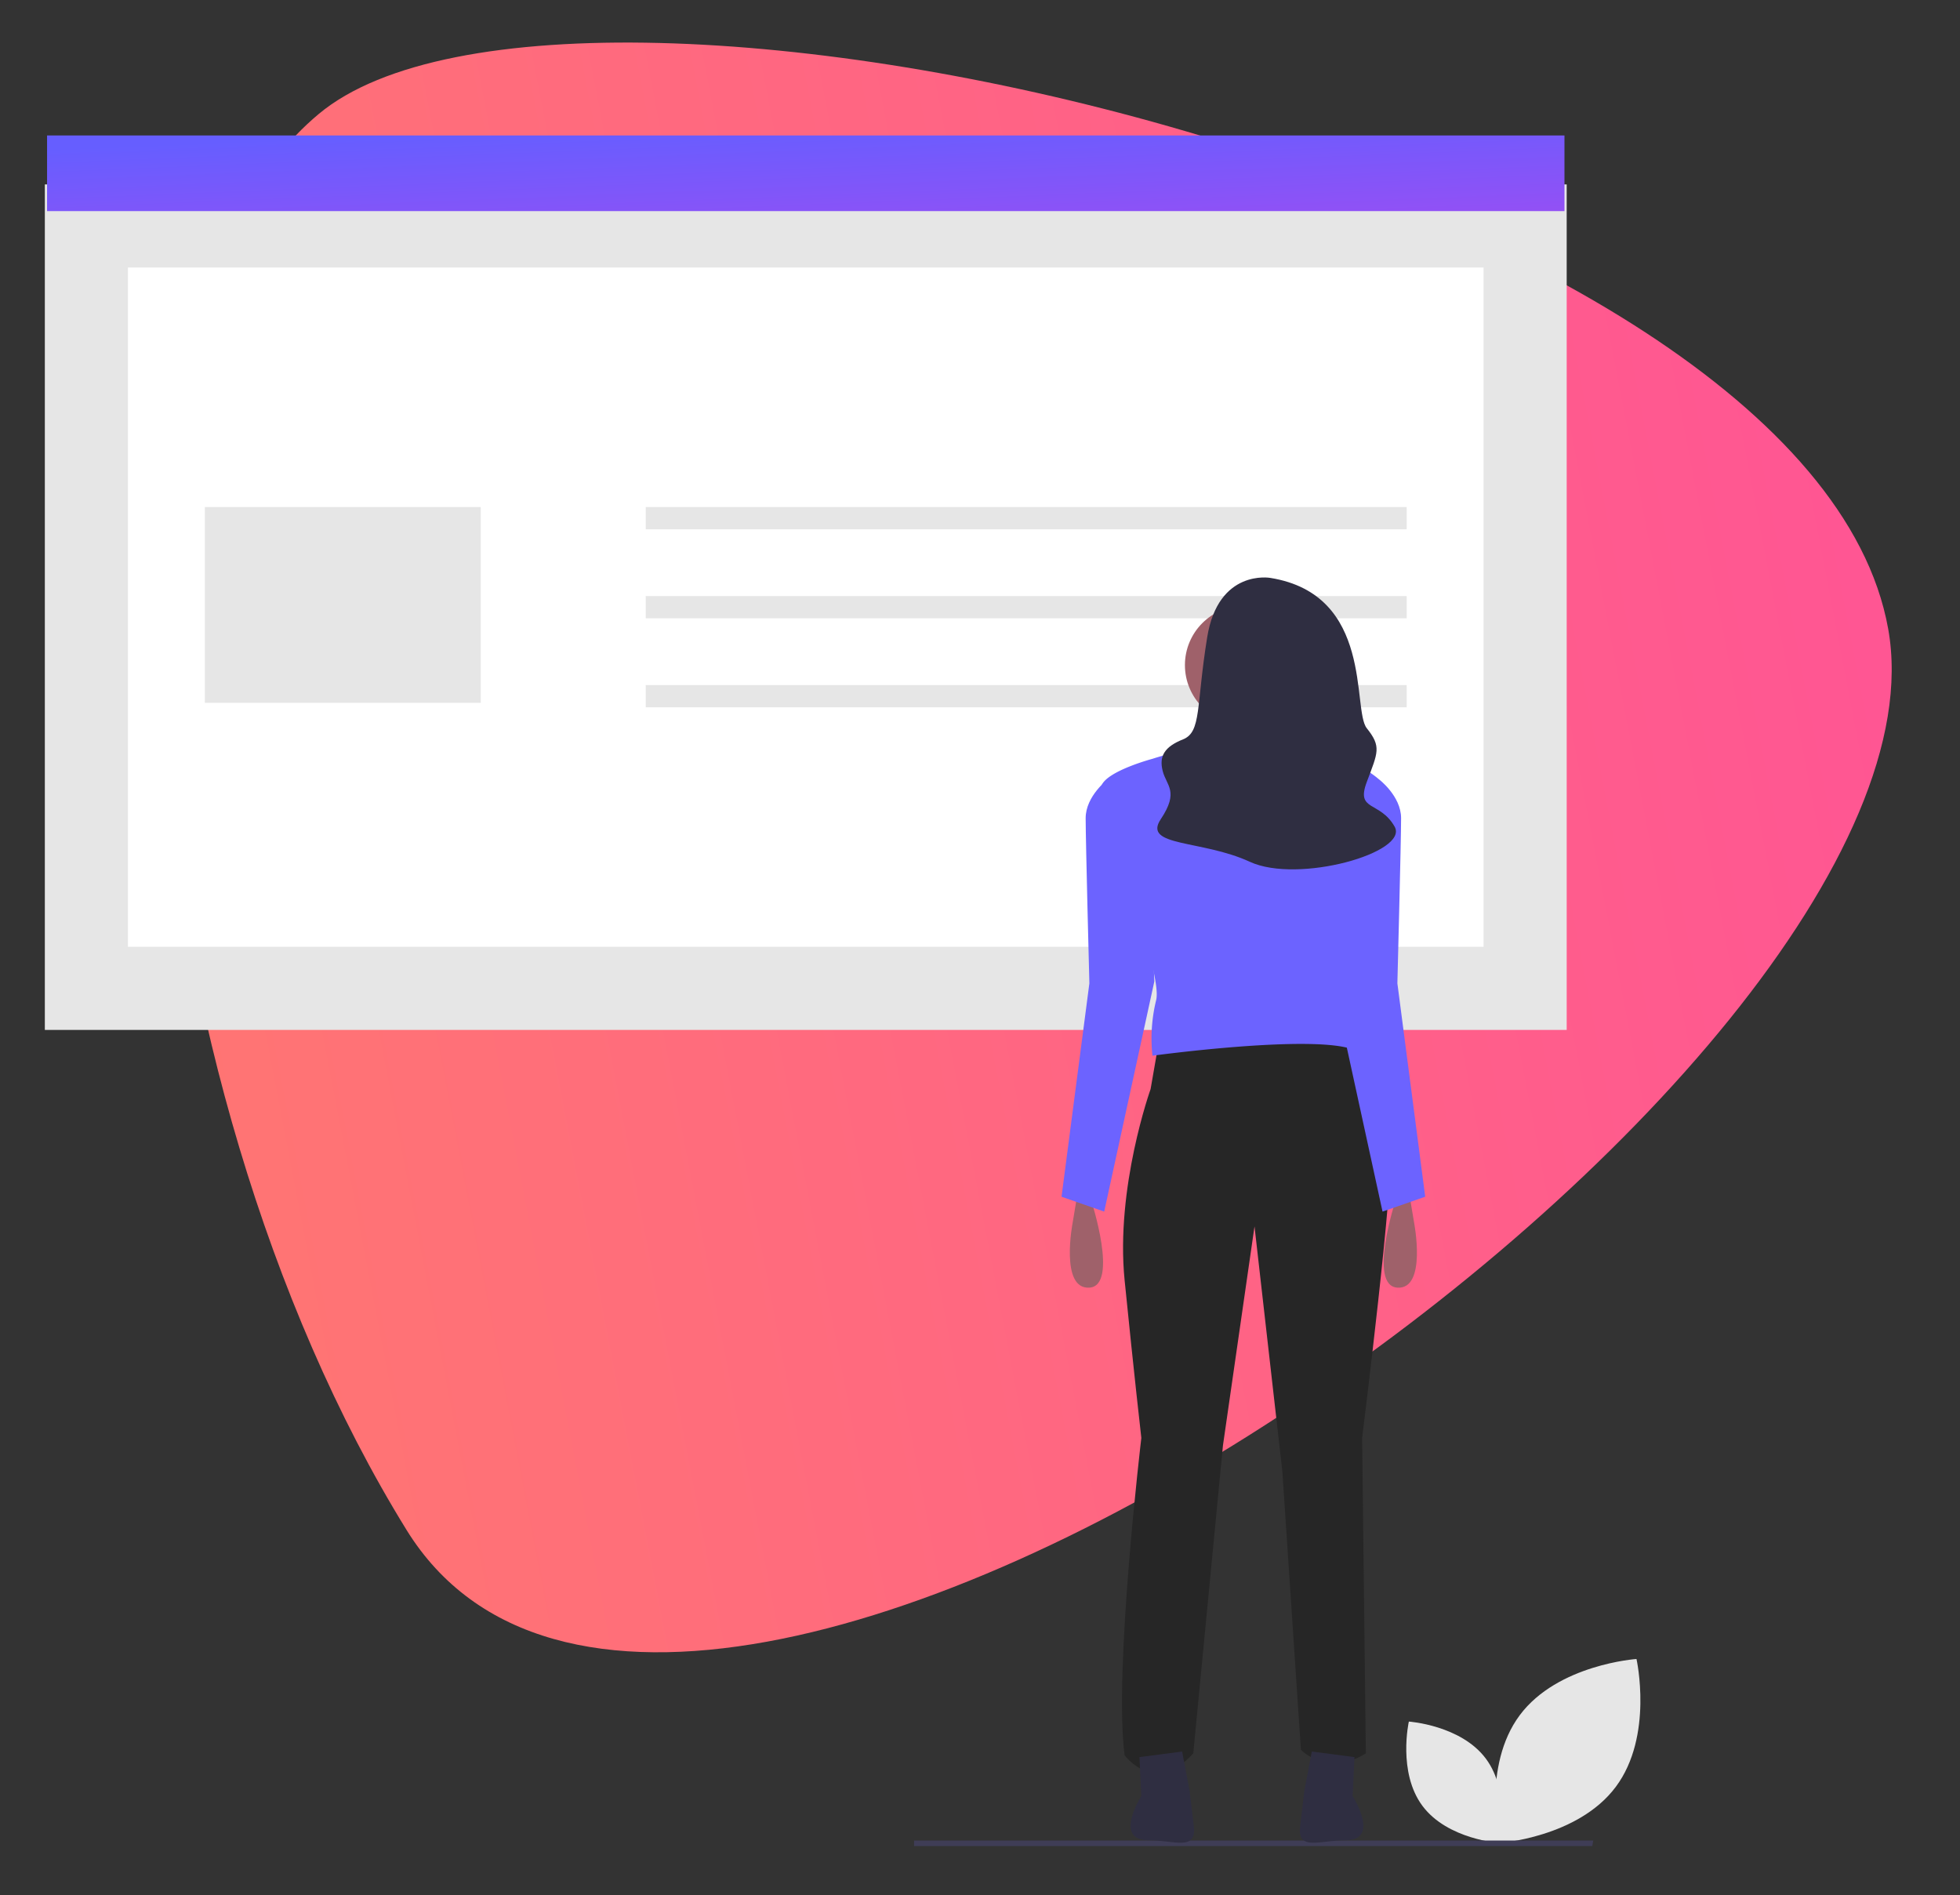 <svg xmlns="http://www.w3.org/2000/svg" xmlns:xlink="http://www.w3.org/1999/xlink" width="422" height="408" viewBox="0 0 422 408">
  <rect x="0" y="0" width="422" height="408" fill="#333333" stroke="none"/>
  <defs>
    <clipPath id="clip-path">
      <rect id="Прямоугольник_595" data-name="Прямоугольник 595" width="422" height="408" transform="translate(169 227)" fill="#fff"/>
    </clipPath>
    <linearGradient id="linear-gradient" x1="0.605" y1="-0.187" x2="-0.084" y2="1.641" gradientUnits="objectBoundingBox">
      <stop offset="0" stop-color="#ff4f9a"/>
      <stop offset="1" stop-color="#ff9057"/>
    </linearGradient>
    <linearGradient id="linear-gradient-2" x1="0.255" y1="-0.022" x2="1.993" y2="2.156" gradientUnits="objectBoundingBox">
      <stop offset="0" stop-color="#665eff"/>
      <stop offset="1" stop-color="#c840e9"/>
    </linearGradient>
  </defs>
  <g id="Группа_масок_15" data-name="Группа масок 15" transform="translate(-169 -227)" clip-path="url(#clip-path)">
    <g id="Сгруппировать_46" data-name="Сгруппировать 46">
      <path id="Контур_445" data-name="Контур 445" d="M277.159,4.845C188.147-32.609-8.236,157.16.268,227.753S151.906,375.3,266.089,377.875,366.17,42.3,277.159,4.845Z" transform="matrix(0.545, 0.839, -0.839, 0.545, 428.549, 127.2)" fill="url(#linear-gradient)"/>
      <g id="Сгруппировать_45" data-name="Сгруппировать 45" transform="translate(178.654 256.165)">
        <path id="Контур_420" data-name="Контур 420" d="M873.956,731.458c-8.17,10.941-25.128,12.092-25.128,12.092s-3.713-16.587,4.457-27.528,25.128-12.092,25.128-12.092S882.126,720.517,873.956,731.458Z" transform="translate(-535.72 -375.918)" fill="#e6e6e6"/>
        <path id="Контур_421" data-name="Контур 421" d="M817.692,745.88c5.391,7.22,16.581,7.979,16.581,7.979s2.45-10.945-2.941-18.165-16.581-7.979-16.581-7.979S812.3,738.661,817.692,745.88Z" transform="translate(-521.073 -386.228)" fill="#e6e6e6"/>
        <path id="Контур_422" data-name="Контур 422" d="M476.342,649.134H330.318v-1.193h146.24Z" transform="translate(-143.173 -280.844)" fill="#3f3d56"/>
        <rect id="Прямоугольник_581" data-name="Прямоугольник 581" width="327.664" height="182.036" transform="translate(0 10.539)" fill="#e6e6e6"/>
        <path id="Контур_423" data-name="Контур 423" d="M328.406,321.409H620.284V175.161H328.406Z" transform="translate(-310.513 -146.729)" fill="#fff"/>
        <rect id="Прямоугольник_582" data-name="Прямоугольник 582" width="326.706" height="16.287" transform="translate(0.479 0)" fill="url(#linear-gradient-2)"/>
        <rect id="Прямоугольник_583" data-name="Прямоугольник 583" width="59.401" height="42.156" transform="translate(34.453 80)" fill="#e6e6e6"/>
        <rect id="Прямоугольник_584" data-name="Прямоугольник 584" width="163.832" height="4.79" transform="translate(129.379 80)" fill="#e6e6e6"/>
        <rect id="Прямоугольник_585" data-name="Прямоугольник 585" width="163.832" height="4.79" transform="translate(129.379 99.162)" fill="#e6e6e6"/>
        <rect id="Прямоугольник_586" data-name="Прямоугольник 586" width="163.832" height="4.79" transform="translate(129.379 118.323)" fill="#e6e6e6"/>
        <path id="Контур_424" data-name="Контур 424" d="M713.926,469.928l-1.6,9.189s-7.591,21.174-5.593,41.148,3.6,33.958,3.6,33.958-5.993,50.337-3.6,68.315c0,0,6.392,8.789,14.782-.4l6.392-66.317L734.7,508.68l5.993,52.734,3.995,59.925s5.593,5.993,13.983.8l-.8-67.915s7.191-57.528,5.992-62.322-9.188-23.571-9.188-23.571Z" transform="translate(-474.25 -273.8)" fill="#262626"/>
        <path id="Контур_425" data-name="Контур 425" d="M711.347,740.3l.4,8.39s-6.089,9.5,1.5,9.5h0c5.489-.017,10.451,2.453,9.8-3l-.916-7.7-1.6-8.39Z" transform="translate(-475.666 -391.163)" fill="#2f2e41"/>
        <path id="Контур_426" data-name="Контур 426" d="M785.522,740.3l-.4,8.39s6.089,9.5-1.5,9.5h0c-5.489-.017-10.451,2.453-9.8-3l.916-7.7,1.6-8.39Z" transform="translate(-503.548 -391.163)" fill="#2f2e41"/>
        <ellipse id="Эллипс_32" data-name="Эллипс 32" cx="12.784" cy="12.784" rx="12.784" ry="12.784" transform="translate(245.468 101.247)" fill="#9f616a"/>
        <path id="Контур_427" data-name="Контур 427" d="M739.861,340.137s1.6,18.377-3.2,21.174,19.975,1.6,19.975,1.6-5.593-21.573-5.193-23.97Z" transform="translate(-487.201 -217.716)" fill="#ffb8b8"/>
        <path id="Контур_428" data-name="Контур 428" d="M747.638,359.41s-15.98-7.191-38.352,0c0,0-9.788,2.6-10.986,5.793s13.383,39.75,11.785,46.142a34.693,34.693,0,0,0-.8,11.985s35.156-4.794,43.545-1.2c0,0-3.2-10.387-2.4-17.578s7.59-40.749,7.59-40.749A18.487,18.487,0,0,0,747.638,359.41Z" transform="translate(-470.809 -225.204)" fill="#6c63ff"/>
        <path id="Контур_429" data-name="Контур 429" d="M808.167,529.677s-5.993,18.377.4,18.776,3.6-13.982,3.6-13.982l-.8-4.794Z" transform="translate(-517.356 -300.39)" fill="#9f616a"/>
        <path id="Контур_430" data-name="Контур 430" d="M787.741,372.009l8.389-2.4s4.794,3.6,4.794,8.39-.8,35.556-.8,35.556l5.992,45.943-9.189,3.2-10.786-49.538Z" transform="translate(-508.914 -231.011)" fill="#6c63ff"/>
        <path id="Контур_431" data-name="Контур 431" d="M690.953,529.677s5.992,18.377-.4,18.776-3.6-13.982-3.6-13.982l.8-4.794Z" transform="translate(-465.659 -300.39)" fill="#9f616a"/>
        <path id="Контур_432" data-name="Контур 432" d="M701.57,372.009l-8.389-2.4s-4.794,3.6-4.794,8.39.8,35.556.8,35.556L683.193,459.5l9.189,3.2,10.786-49.538Z" transform="translate(-464.292 -231.011)" fill="#6c63ff"/>
        <path id="Контур_433" data-name="Контур 433" d="M743.915,293.036s-11.186-2-13.583,12.784-1.2,20.375-5.193,21.973-5.193,3.6-4.395,6.792,3.6,4.395-.4,10.387,8.789,4.395,19.176,9.189,34.357-2,31.161-7.59-8.389-3.2-5.992-9.588,3.2-7.59,0-11.586S766.287,296.631,743.915,293.036Z" transform="translate(-480.07 -197.781)" fill="#2f2e41"/>
      </g>
    </g>
  </g>
</svg>
